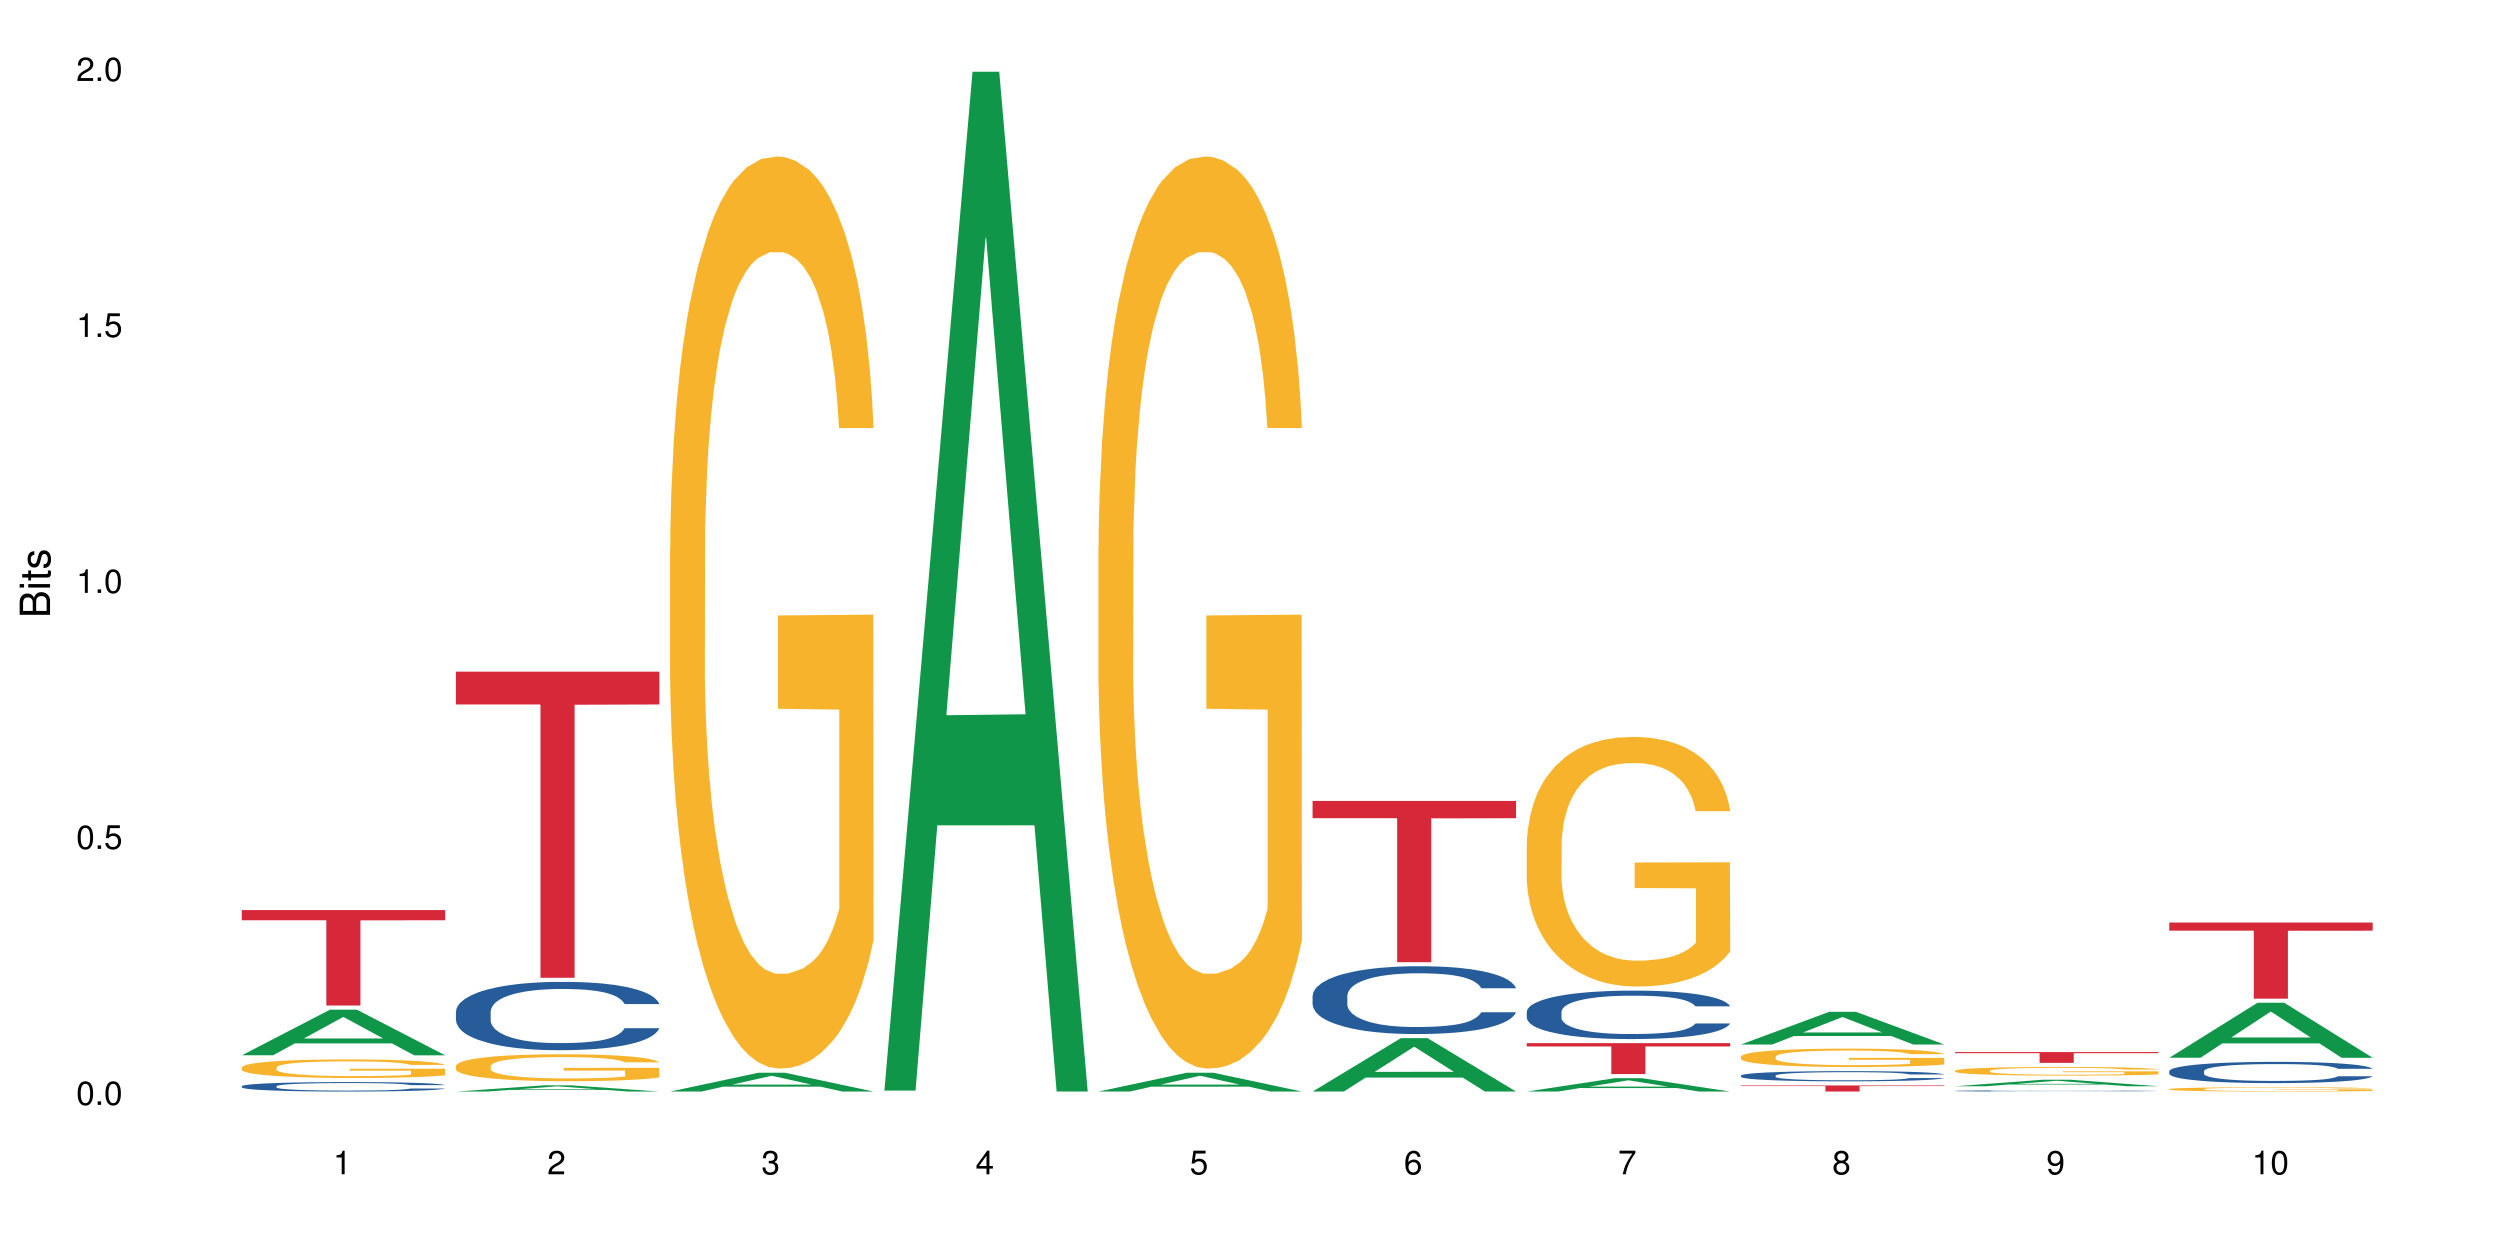 <?xml version="1.0" encoding="UTF-8"?>
<svg xmlns="http://www.w3.org/2000/svg" xmlns:xlink="http://www.w3.org/1999/xlink" width="720pt" height="360pt" viewBox="0 0 720 360" version="1.1">
<defs>
<g>
<symbol overflow="visible" id="glyph0-0">
<path style="stroke:none;" d=""/>
</symbol>
<symbol overflow="visible" id="glyph0-1">
<path style="stroke:none;" d="M 2.641 -6.797 C 2 -6.797 1.422 -6.531 1.078 -6.047 C 0.641 -5.453 0.406 -4.547 0.406 -3.297 C 0.406 -1 1.188 0.219 2.641 0.219 C 4.078 0.219 4.859 -1 4.859 -3.234 C 4.859 -4.562 4.656 -5.438 4.203 -6.047 C 3.844 -6.531 3.281 -6.797 2.641 -6.797 Z M 2.641 -6.047 C 3.547 -6.047 4 -5.125 4 -3.312 C 4 -1.375 3.562 -0.484 2.625 -0.484 C 1.734 -0.484 1.281 -1.422 1.281 -3.281 C 1.281 -5.141 1.734 -6.047 2.641 -6.047 Z M 2.641 -6.047 "/>
</symbol>
<symbol overflow="visible" id="glyph0-2">
<path style="stroke:none;" d="M 1.828 -1 L 0.828 -1 L 0.828 0 L 1.828 0 Z M 1.828 -1 "/>
</symbol>
<symbol overflow="visible" id="glyph0-3">
<path style="stroke:none;" d="M 4.562 -6.797 L 1.062 -6.797 L 0.547 -3.094 L 1.328 -3.094 C 1.719 -3.562 2.047 -3.734 2.578 -3.734 C 3.484 -3.734 4.062 -3.109 4.062 -2.094 C 4.062 -1.125 3.484 -0.531 2.578 -0.531 C 1.828 -0.531 1.375 -0.906 1.188 -1.672 L 0.328 -1.672 C 0.453 -1.109 0.547 -0.844 0.75 -0.594 C 1.125 -0.078 1.828 0.219 2.594 0.219 C 3.969 0.219 4.922 -0.781 4.922 -2.219 C 4.922 -3.562 4.031 -4.484 2.719 -4.484 C 2.25 -4.484 1.859 -4.359 1.469 -4.062 L 1.734 -5.969 L 4.562 -5.969 Z M 4.562 -6.797 "/>
</symbol>
<symbol overflow="visible" id="glyph0-4">
<path style="stroke:none;" d="M 2.484 -4.844 L 2.484 0 L 3.328 0 L 3.328 -6.797 L 2.766 -6.797 C 2.469 -5.75 2.281 -5.609 0.984 -5.453 L 0.984 -4.844 Z M 2.484 -4.844 "/>
</symbol>
<symbol overflow="visible" id="glyph0-5">
<path style="stroke:none;" d="M 4.859 -0.828 L 1.281 -0.828 C 1.359 -1.391 1.672 -1.75 2.5 -2.234 L 3.469 -2.75 C 4.406 -3.266 4.906 -3.969 4.906 -4.812 C 4.906 -5.375 4.672 -5.906 4.266 -6.266 C 3.859 -6.625 3.375 -6.797 2.719 -6.797 C 1.859 -6.797 1.219 -6.5 0.844 -5.922 C 0.609 -5.562 0.5 -5.125 0.484 -4.438 L 1.328 -4.438 C 1.359 -4.906 1.406 -5.188 1.531 -5.406 C 1.75 -5.812 2.188 -6.062 2.703 -6.062 C 3.469 -6.062 4.031 -5.516 4.031 -4.781 C 4.031 -4.25 3.719 -3.797 3.125 -3.438 L 2.234 -2.938 C 0.812 -2.141 0.406 -1.5 0.328 0 L 4.859 0 Z M 4.859 -0.828 "/>
</symbol>
<symbol overflow="visible" id="glyph0-6">
<path style="stroke:none;" d="M 2.125 -3.125 L 2.578 -3.125 C 3.516 -3.125 3.984 -2.703 3.984 -1.891 C 3.984 -1.031 3.469 -0.531 2.578 -0.531 C 1.656 -0.531 1.203 -0.984 1.156 -1.969 L 0.312 -1.969 C 0.344 -1.422 0.438 -1.078 0.609 -0.766 C 0.953 -0.109 1.625 0.219 2.547 0.219 C 3.953 0.219 4.859 -0.609 4.859 -1.906 C 4.859 -2.766 4.516 -3.25 3.703 -3.516 C 4.344 -3.766 4.656 -4.25 4.656 -4.938 C 4.656 -6.109 3.875 -6.797 2.578 -6.797 C 1.203 -6.797 0.484 -6.047 0.453 -4.609 L 1.297 -4.609 C 1.312 -5.016 1.344 -5.25 1.453 -5.453 C 1.641 -5.828 2.062 -6.062 2.594 -6.062 C 3.344 -6.062 3.797 -5.625 3.797 -4.906 C 3.797 -4.422 3.609 -4.141 3.25 -3.984 C 3.016 -3.891 2.719 -3.844 2.125 -3.844 Z M 2.125 -3.125 "/>
</symbol>
<symbol overflow="visible" id="glyph0-7">
<path style="stroke:none;" d="M 3.141 -1.625 L 3.141 0 L 3.984 0 L 3.984 -1.625 L 4.984 -1.625 L 4.984 -2.391 L 3.984 -2.391 L 3.984 -6.797 L 3.359 -6.797 L 0.266 -2.516 L 0.266 -1.625 Z M 3.141 -2.391 L 1 -2.391 L 3.141 -5.359 Z M 3.141 -2.391 "/>
</symbol>
<symbol overflow="visible" id="glyph0-8">
<path style="stroke:none;" d="M 4.781 -5.031 C 4.609 -6.141 3.891 -6.797 2.844 -6.797 C 2.094 -6.797 1.422 -6.438 1.031 -5.828 C 0.609 -5.172 0.406 -4.344 0.406 -3.094 C 0.406 -1.953 0.578 -1.234 0.984 -0.625 C 1.359 -0.078 1.953 0.219 2.703 0.219 C 3.984 0.219 4.922 -0.734 4.922 -2.078 C 4.922 -3.344 4.062 -4.234 2.844 -4.234 C 2.172 -4.234 1.641 -3.969 1.281 -3.469 C 1.281 -5.125 1.828 -6.047 2.797 -6.047 C 3.391 -6.047 3.797 -5.672 3.938 -5.031 Z M 2.734 -3.484 C 3.547 -3.484 4.062 -2.922 4.062 -2 C 4.062 -1.156 3.484 -0.531 2.703 -0.531 C 1.922 -0.531 1.328 -1.188 1.328 -2.047 C 1.328 -2.891 1.906 -3.484 2.734 -3.484 Z M 2.734 -3.484 "/>
</symbol>
<symbol overflow="visible" id="glyph0-9">
<path style="stroke:none;" d="M 4.984 -6.797 L 0.438 -6.797 L 0.438 -5.969 L 4.109 -5.969 C 2.5 -3.656 1.828 -2.234 1.328 0 L 2.219 0 C 2.594 -2.172 3.453 -4.047 4.984 -6.094 Z M 4.984 -6.797 "/>
</symbol>
<symbol overflow="visible" id="glyph0-10">
<path style="stroke:none;" d="M 3.75 -3.578 C 4.453 -4 4.688 -4.344 4.688 -4.984 C 4.688 -6.047 3.844 -6.797 2.641 -6.797 C 1.438 -6.797 0.594 -6.047 0.594 -4.984 C 0.594 -4.359 0.828 -4.016 1.516 -3.578 C 0.734 -3.203 0.359 -2.641 0.359 -1.891 C 0.359 -0.641 1.297 0.219 2.641 0.219 C 3.984 0.219 4.922 -0.641 4.922 -1.875 C 4.922 -2.641 4.531 -3.203 3.75 -3.578 Z M 2.641 -6.047 C 3.359 -6.047 3.812 -5.625 3.812 -4.969 C 3.812 -4.344 3.344 -3.922 2.641 -3.922 C 1.922 -3.922 1.453 -4.344 1.453 -4.984 C 1.453 -5.625 1.922 -6.047 2.641 -6.047 Z M 2.641 -3.203 C 3.484 -3.203 4.062 -2.672 4.062 -1.875 C 4.062 -1.062 3.484 -0.531 2.625 -0.531 C 1.797 -0.531 1.219 -1.078 1.219 -1.875 C 1.219 -2.672 1.797 -3.203 2.641 -3.203 Z M 2.641 -3.203 "/>
</symbol>
<symbol overflow="visible" id="glyph0-11">
<path style="stroke:none;" d="M 0.516 -1.547 C 0.672 -0.438 1.406 0.219 2.438 0.219 C 3.188 0.219 3.859 -0.141 4.266 -0.75 C 4.688 -1.406 4.891 -2.25 4.891 -3.484 C 4.891 -4.625 4.703 -5.359 4.312 -5.953 C 3.938 -6.5 3.344 -6.797 2.594 -6.797 C 1.297 -6.797 0.359 -5.844 0.359 -4.516 C 0.359 -3.25 1.234 -2.344 2.453 -2.344 C 3.094 -2.344 3.562 -2.578 4.016 -3.109 C 4 -1.453 3.469 -0.531 2.5 -0.531 C 1.906 -0.531 1.484 -0.906 1.359 -1.547 Z M 2.578 -6.062 C 3.375 -6.062 3.969 -5.406 3.969 -4.531 C 3.969 -3.688 3.375 -3.094 2.547 -3.094 C 1.734 -3.094 1.234 -3.672 1.234 -4.578 C 1.234 -5.438 1.797 -6.062 2.578 -6.062 Z M 2.578 -6.062 "/>
</symbol>
<symbol overflow="visible" id="glyph1-0">
<path style="stroke:none;" d=""/>
</symbol>
<symbol overflow="visible" id="glyph1-1">
<path style="stroke:none;" d="M 0 -0.953 L 0 -4.891 C 0 -5.719 -0.234 -6.344 -0.734 -6.797 C -1.188 -7.234 -1.812 -7.469 -2.5 -7.469 C -3.547 -7.469 -4.188 -7 -4.625 -5.875 C -4.984 -6.672 -5.641 -7.094 -6.531 -7.094 C -7.156 -7.094 -7.734 -6.859 -8.141 -6.391 C -8.562 -5.938 -8.75 -5.344 -8.75 -4.5 L -8.75 -0.953 Z M -4.984 -2.062 L -7.766 -2.062 L -7.766 -4.219 C -7.766 -4.844 -7.688 -5.203 -7.453 -5.5 C -7.219 -5.812 -6.859 -5.969 -6.375 -5.969 C -5.906 -5.969 -5.531 -5.812 -5.297 -5.5 C -5.062 -5.203 -4.984 -4.844 -4.984 -4.219 Z M -0.984 -2.062 L -4 -2.062 L -4 -4.781 C -4 -5.328 -3.859 -5.688 -3.578 -5.953 C -3.297 -6.219 -2.922 -6.359 -2.484 -6.359 C -2.062 -6.359 -1.688 -6.219 -1.406 -5.953 C -1.109 -5.688 -0.984 -5.328 -0.984 -4.781 Z M -0.984 -2.062 "/>
</symbol>
<symbol overflow="visible" id="glyph1-2">
<path style="stroke:none;" d="M -6.281 -1.797 L -6.281 -0.797 L 0 -0.797 L 0 -1.797 Z M -8.75 -1.797 L -8.75 -0.797 L -7.484 -0.797 L -7.484 -1.797 Z M -8.75 -1.797 "/>
</symbol>
<symbol overflow="visible" id="glyph1-3">
<path style="stroke:none;" d="M -6.281 -3.047 L -6.281 -2.016 L -8.016 -2.016 L -8.016 -1.016 L -6.281 -1.016 L -6.281 -0.172 L -5.469 -0.172 L -5.469 -1.016 L -0.719 -1.016 C -0.078 -1.016 0.281 -1.453 0.281 -2.234 C 0.281 -2.469 0.25 -2.719 0.188 -3.047 L -0.641 -3.047 C -0.609 -2.922 -0.594 -2.766 -0.594 -2.562 C -0.594 -2.141 -0.719 -2.016 -1.156 -2.016 L -5.469 -2.016 L -5.469 -3.047 Z M -6.281 -3.047 "/>
</symbol>
<symbol overflow="visible" id="glyph1-4">
<path style="stroke:none;" d="M -4.531 -5.25 C -5.766 -5.25 -6.469 -4.422 -6.469 -2.969 C -6.469 -1.516 -5.719 -0.562 -4.547 -0.562 C -3.562 -0.562 -3.094 -1.062 -2.734 -2.562 L -2.516 -3.484 C -2.344 -4.188 -2.094 -4.469 -1.625 -4.469 C -1.047 -4.469 -0.641 -3.875 -0.641 -3 C -0.641 -2.453 -0.797 -2 -1.062 -1.75 C -1.25 -1.594 -1.422 -1.531 -1.875 -1.469 L -1.875 -0.406 C -0.422 -0.453 0.281 -1.266 0.281 -2.922 C 0.281 -4.5 -0.5 -5.516 -1.719 -5.516 C -2.656 -5.516 -3.172 -4.984 -3.469 -3.734 L -3.703 -2.766 C -3.891 -1.953 -4.156 -1.609 -4.594 -1.609 C -5.172 -1.609 -5.547 -2.125 -5.547 -2.938 C -5.547 -3.75 -5.203 -4.172 -4.531 -4.203 Z M -4.531 -5.25 "/>
</symbol>
</g>
</defs>
<g id="surface12772">
<rect x="0" y="0" width="720" height="360" style="fill:rgb(100%,100%,100%);fill-opacity:1;stroke:none;"/>
<path style=" stroke:none;fill-rule:nonzero;fill:rgb(6.275%,58.824%,28.235%);fill-opacity:1;" d="M 69.629 303.926 L 69.691 303.914 L 95.047 290.777 L 102.746 290.777 L 128.223 303.938 L 119.273 303.938 L 112.887 300.504 L 84.902 300.504 L 78.645 303.926 L 69.629 303.926 L 87.598 299.082 L 110.32 299.07 L 98.988 292.926 L 98.863 292.914 L 98.738 292.949 L 87.535 299.07 L 87.598 299.082 Z M 69.629 303.926 "/>
<path style=" stroke:none;fill-rule:nonzero;fill:rgb(14.51%,36.078%,60%);fill-opacity:1;" d="M 69.629 312.828 L 69.699 312.824 L 69.699 312.766 L 69.914 312.668 L 70.414 312.551 L 70.914 312.469 L 72.203 312.32 L 73.988 312.18 L 75.848 312.066 L 77.203 312.004 L 78.418 311.953 L 81.207 311.859 L 82.992 311.812 L 84.922 311.77 L 87.281 311.727 L 88.996 311.703 L 92.852 311.664 L 95.711 311.645 L 97.926 311.637 L 102.715 311.637 L 105.574 311.648 L 107.645 311.66 L 109.93 311.68 L 111.859 311.703 L 115.219 311.758 L 118.219 311.828 L 119.578 311.867 L 121.723 311.945 L 123.367 312.02 L 124.508 312.086 L 125.797 312.18 L 126.938 312.289 L 127.797 312.418 L 128.223 312.523 L 118.219 312.523 L 117.719 312.426 L 117.148 312.348 L 116.078 312.246 L 115.004 312.172 L 113.504 312.102 L 112.148 312.055 L 110.289 312.004 L 108.645 311.977 L 106.93 311.953 L 105.285 311.938 L 102.141 311.922 L 98.5 311.922 L 97.141 311.93 L 94.355 311.949 L 92.852 311.965 L 90.711 312 L 89.207 312.031 L 87.422 312.082 L 86.207 312.125 L 84.707 312.191 L 83.637 312.246 L 82.422 312.332 L 81.707 312.395 L 81.062 312.461 L 80.492 312.547 L 80.062 312.633 L 79.777 312.727 L 79.633 312.816 L 79.633 313.203 L 79.777 313.293 L 80.133 313.398 L 81.062 313.551 L 82.422 313.68 L 83.992 313.785 L 85.492 313.859 L 86.352 313.895 L 87.492 313.938 L 89.281 313.984 L 91.852 314.035 L 93.352 314.055 L 95.641 314.074 L 97.996 314.086 L 101.141 314.086 L 103.93 314.074 L 105.785 314.062 L 107.715 314.043 L 110.359 314 L 112.004 313.961 L 113.434 313.914 L 114.504 313.867 L 115.219 313.828 L 116.293 313.75 L 117.148 313.664 L 117.793 313.578 L 118.219 313.492 L 128.223 313.492 L 127.797 313.59 L 127.152 313.688 L 126.508 313.762 L 125.508 313.848 L 124.367 313.926 L 122.723 314.012 L 121.363 314.07 L 119.578 314.133 L 117.934 314.18 L 116.148 314.223 L 113.504 314.273 L 111.789 314.297 L 109.93 314.32 L 107.715 314.34 L 104.93 314.359 L 101.93 314.367 L 99.141 314.371 L 96.141 314.367 L 93.926 314.355 L 90.996 314.332 L 87.352 314.289 L 84.707 314.242 L 82.633 314.191 L 80.848 314.145 L 78.848 314.074 L 76.273 313.965 L 74.703 313.883 L 73.633 313.812 L 72.418 313.715 L 71.559 313.625 L 70.559 313.488 L 69.844 313.309 L 69.629 313.172 Z M 69.629 312.828 "/>
<path style=" stroke:none;fill-rule:nonzero;fill:rgb(96.863%,70.196%,16.863%);fill-opacity:1;" d="M 69.629 307.406 L 69.699 307.402 L 69.699 307.305 L 69.988 307.086 L 70.703 306.781 L 71.629 306.531 L 72.629 306.34 L 73.273 306.234 L 74.344 306.09 L 75.273 305.98 L 77.633 305.762 L 80.633 305.559 L 82.277 305.469 L 84.137 305.387 L 86.777 305.293 L 87.992 305.262 L 91.711 305.184 L 95.926 305.133 L 100.57 305.117 L 102.715 305.125 L 105.645 305.145 L 109.645 305.195 L 111.934 305.246 L 113.719 305.293 L 115.578 305.359 L 117.863 305.457 L 120.008 305.57 L 121.723 305.688 L 123.438 305.836 L 124.867 305.992 L 126.082 306.164 L 127.152 306.367 L 127.797 306.539 L 128.223 306.707 L 118.293 306.707 L 117.719 306.539 L 117.078 306.406 L 116.004 306.246 L 114.934 306.129 L 113.863 306.035 L 111.859 305.91 L 110.145 305.832 L 108.004 305.762 L 105.93 305.719 L 103.57 305.688 L 102.141 305.68 L 98.355 305.68 L 94.926 305.715 L 92.926 305.754 L 91.496 305.793 L 89.496 305.863 L 88.281 305.922 L 87.566 305.961 L 85.422 306.113 L 83.992 306.25 L 83.207 306.344 L 82.207 306.488 L 81.492 306.621 L 80.707 306.816 L 80.277 306.961 L 79.703 307.293 L 79.633 308.172 L 79.848 308.355 L 80.277 308.559 L 80.848 308.734 L 81.707 308.918 L 82.562 309.059 L 84.062 309.25 L 85.352 309.375 L 86.352 309.461 L 88.281 309.59 L 89.066 309.633 L 90.922 309.723 L 92.852 309.789 L 95.211 309.848 L 96.996 309.879 L 99.855 309.902 L 103.5 309.902 L 107.789 309.875 L 110.504 309.836 L 112.359 309.797 L 113.574 309.762 L 115.078 309.707 L 116.148 309.66 L 117.148 309.605 L 118.363 309.523 L 118.363 308.355 L 100.715 308.352 L 100.715 307.805 L 128.152 307.801 L 128.223 309.707 L 126.723 309.84 L 124.867 309.965 L 123.078 310.062 L 121.223 310.148 L 118.578 310.238 L 116.434 310.297 L 113.148 310.367 L 110.145 310.41 L 107 310.438 L 104.215 310.453 L 100.93 310.457 L 97.996 310.449 L 94.855 310.418 L 92.352 310.379 L 90.066 310.332 L 87.781 310.27 L 84.922 310.168 L 83.062 310.082 L 81.133 309.98 L 79.203 309.859 L 77.488 309.727 L 76.348 309.625 L 75.203 309.508 L 73.988 309.363 L 72.844 309.195 L 71.988 309.043 L 71.203 308.875 L 70.629 308.715 L 70.059 308.492 L 69.773 308.316 L 69.629 308.168 Z M 69.629 307.406 "/>
<path style=" stroke:none;fill-rule:nonzero;fill:rgb(83.922%,15.686%,22.353%);fill-opacity:1;" d="M 69.629 262.09 L 128.223 262.09 L 128.223 265.035 L 103.805 265.059 L 103.805 289.598 L 93.98 289.598 L 93.98 265.086 L 93.836 265.035 L 69.629 265.035 Z M 69.629 262.09 "/>
<path style=" stroke:none;fill-rule:nonzero;fill:rgb(6.275%,58.824%,28.235%);fill-opacity:1;" d="M 131.309 314.367 L 131.371 314.367 L 156.727 312.57 L 164.426 312.57 L 189.902 314.371 L 180.953 314.371 L 174.566 313.902 L 146.582 313.902 L 140.324 314.367 L 131.309 314.367 L 149.273 313.707 L 172 313.707 L 160.668 312.867 L 160.543 312.863 L 160.418 312.871 L 149.211 313.707 L 149.273 313.707 Z M 131.309 314.367 "/>
<path style=" stroke:none;fill-rule:nonzero;fill:rgb(14.51%,36.078%,60%);fill-opacity:1;" d="M 131.309 291.348 L 131.379 291.332 L 131.379 290.898 L 131.594 290.215 L 132.094 289.352 L 132.594 288.758 L 133.883 287.699 L 135.668 286.676 L 137.523 285.883 L 138.883 285.414 L 140.098 285.055 L 142.883 284.391 L 144.672 284.051 L 146.602 283.742 L 148.957 283.438 L 150.672 283.258 L 154.531 282.969 L 157.391 282.844 L 159.605 282.789 L 164.395 282.789 L 167.25 282.863 L 169.324 282.953 L 171.609 283.098 L 173.539 283.258 L 176.898 283.652 L 179.898 284.156 L 181.258 284.445 L 183.402 285.004 L 185.043 285.543 L 186.188 286.008 L 187.473 286.676 L 188.617 287.484 L 189.477 288.398 L 189.902 289.172 L 179.898 289.172 L 179.398 288.453 L 178.828 287.895 L 177.758 287.16 L 176.684 286.637 L 175.184 286.117 L 173.824 285.773 L 171.969 285.434 L 170.324 285.219 L 168.609 285.055 L 166.965 284.949 L 163.82 284.84 L 160.176 284.84 L 158.82 284.875 L 156.031 285.02 L 154.531 285.145 L 152.387 285.398 L 150.887 285.633 L 149.102 285.992 L 147.887 286.297 L 146.387 286.766 L 145.312 287.176 L 144.098 287.77 L 143.387 288.219 L 142.742 288.723 L 142.172 289.316 L 141.742 289.945 L 141.457 290.609 L 141.312 291.258 L 141.312 294.043 L 141.457 294.691 L 141.812 295.445 L 142.742 296.543 L 144.098 297.496 L 145.672 298.25 L 147.172 298.789 L 148.031 299.043 L 149.172 299.332 L 150.961 299.691 L 153.531 300.051 L 155.031 300.191 L 157.32 300.336 L 159.676 300.41 L 162.82 300.41 L 165.609 300.336 L 167.465 300.246 L 169.395 300.102 L 172.039 299.797 L 173.684 299.512 L 175.113 299.168 L 176.184 298.828 L 176.898 298.539 L 177.969 297.98 L 178.828 297.371 L 179.473 296.742 L 179.898 296.129 L 189.902 296.129 L 189.477 296.848 L 188.832 297.551 L 188.188 298.07 L 187.188 298.699 L 186.047 299.258 L 184.402 299.887 L 183.043 300.301 L 181.258 300.75 L 179.613 301.094 L 177.828 301.398 L 175.184 301.758 L 173.469 301.938 L 171.609 302.098 L 169.395 302.242 L 166.609 302.367 L 163.605 302.441 L 160.82 302.457 L 157.82 302.422 L 155.605 302.352 L 152.676 302.188 L 149.031 301.863 L 146.387 301.523 L 144.312 301.184 L 142.527 300.82 L 140.527 300.336 L 137.953 299.547 L 136.383 298.934 L 135.309 298.43 L 134.094 297.73 L 133.238 297.102 L 132.238 296.094 L 131.523 294.816 L 131.309 293.828 Z M 131.309 291.348 "/>
<path style=" stroke:none;fill-rule:nonzero;fill:rgb(96.863%,70.196%,16.863%);fill-opacity:1;" d="M 131.309 306.961 L 131.379 306.953 L 131.379 306.809 L 131.664 306.492 L 132.379 306.051 L 133.309 305.691 L 134.309 305.41 L 134.953 305.258 L 136.023 305.047 L 136.953 304.891 L 139.312 304.574 L 142.312 304.273 L 143.957 304.148 L 145.812 304.027 L 148.457 303.895 L 149.672 303.844 L 153.391 303.73 L 157.605 303.66 L 162.25 303.637 L 164.395 303.645 L 167.324 303.672 L 171.324 303.75 L 173.613 303.82 L 175.398 303.895 L 177.254 303.984 L 179.543 304.125 L 181.688 304.297 L 183.402 304.465 L 185.117 304.68 L 186.547 304.906 L 187.762 305.152 L 188.832 305.449 L 189.477 305.699 L 189.902 305.945 L 179.973 305.945 L 179.398 305.699 L 178.758 305.508 L 177.684 305.273 L 176.613 305.105 L 175.539 304.969 L 173.539 304.785 L 171.824 304.672 L 169.68 304.574 L 167.609 304.508 L 165.25 304.465 L 163.82 304.453 L 160.035 304.453 L 156.605 304.5 L 154.605 304.559 L 153.176 304.613 L 151.172 304.723 L 149.957 304.805 L 149.246 304.863 L 147.102 305.082 L 145.672 305.281 L 144.887 305.414 L 143.887 305.629 L 143.172 305.82 L 142.383 306.102 L 141.957 306.316 L 141.383 306.797 L 141.312 308.07 L 141.527 308.34 L 141.957 308.629 L 142.527 308.887 L 143.387 309.156 L 144.242 309.359 L 145.742 309.637 L 147.027 309.82 L 148.031 309.941 L 149.957 310.133 L 150.746 310.195 L 152.602 310.324 L 154.531 310.422 L 156.891 310.508 L 158.676 310.551 L 161.535 310.586 L 165.18 310.586 L 169.469 310.543 L 172.184 310.484 L 174.039 310.43 L 175.254 310.379 L 176.754 310.301 L 177.828 310.23 L 178.828 310.152 L 180.043 310.031 L 180.043 308.34 L 162.391 308.332 L 162.391 307.539 L 189.832 307.531 L 189.902 310.301 L 188.402 310.492 L 186.547 310.676 L 184.758 310.82 L 182.902 310.938 L 180.258 311.074 L 178.113 311.16 L 174.824 311.258 L 171.824 311.32 L 168.68 311.363 L 165.895 311.387 L 162.605 311.391 L 159.676 311.379 L 156.531 311.336 L 154.031 311.277 L 151.746 311.207 L 149.457 311.117 L 146.602 310.969 L 144.742 310.848 L 142.812 310.699 L 140.883 310.52 L 139.168 310.332 L 138.027 310.18 L 136.883 310.012 L 135.668 309.801 L 134.523 309.559 L 133.668 309.34 L 132.879 309.09 L 132.309 308.855 L 131.738 308.539 L 131.453 308.285 L 131.309 308.062 Z M 131.309 306.961 "/>
<path style=" stroke:none;fill-rule:nonzero;fill:rgb(83.922%,15.686%,22.353%);fill-opacity:1;" d="M 131.309 193.445 L 189.902 193.445 L 189.902 202.883 L 165.484 202.969 L 165.484 281.613 L 155.656 281.613 L 155.656 203.051 L 155.516 202.883 L 131.309 202.883 Z M 131.309 193.445 "/>
<path style=" stroke:none;fill-rule:nonzero;fill:rgb(6.275%,58.824%,28.235%);fill-opacity:1;" d="M 192.988 314.367 L 193.051 314.359 L 218.402 308.953 L 226.105 308.953 L 251.582 314.371 L 242.629 314.371 L 236.246 312.957 L 208.262 312.957 L 202.004 314.367 L 192.988 314.367 L 210.953 312.371 L 233.68 312.367 L 222.348 309.84 L 222.223 309.832 L 222.098 309.848 L 210.891 312.367 L 210.953 312.371 Z M 192.988 314.367 "/>
<path style=" stroke:none;fill-rule:nonzero;fill:rgb(96.863%,70.196%,16.863%);fill-opacity:1;" d="M 192.988 157.578 L 193.059 157.34 L 193.059 152.539 L 193.344 141.746 L 194.059 126.867 L 194.988 114.633 L 195.988 105.035 L 196.633 99.996 L 197.703 92.801 L 198.633 87.52 L 200.992 76.723 L 203.992 66.648 L 205.637 62.328 L 207.492 58.25 L 210.137 53.691 L 211.352 52.012 L 215.066 48.172 L 219.285 45.773 L 223.93 45.055 L 226.074 45.293 L 229.004 46.254 L 233.004 48.895 L 235.289 51.293 L 237.078 53.691 L 238.934 56.809 L 241.223 61.609 L 243.367 67.367 L 245.082 73.125 L 246.797 80.324 L 248.223 88 L 249.438 96.398 L 250.512 106.477 L 251.152 114.871 L 251.582 123.27 L 241.648 123.27 L 241.078 114.871 L 240.434 108.395 L 239.363 100.477 L 238.293 94.719 L 237.219 90.16 L 235.219 83.922 L 233.504 80.082 L 231.359 76.723 L 229.289 74.566 L 226.93 73.125 L 225.5 72.645 L 221.715 72.645 L 218.285 74.324 L 216.281 76.246 L 214.855 78.164 L 212.852 81.762 L 211.637 84.641 L 210.922 86.562 L 208.781 94 L 207.352 100.719 L 206.566 105.277 L 205.562 112.473 L 204.852 118.953 L 204.062 128.547 L 203.637 135.746 L 203.062 152.062 L 202.992 195.246 L 203.207 204.363 L 203.637 214.203 L 204.207 222.84 L 205.062 231.957 L 205.922 238.914 L 207.422 248.273 L 208.707 254.508 L 209.707 258.59 L 211.637 265.066 L 212.426 267.227 L 214.281 271.543 L 216.211 274.902 L 218.57 277.781 L 220.355 279.223 L 223.215 280.422 L 226.859 280.422 L 231.145 278.98 L 233.863 277.062 L 235.719 275.145 L 236.934 273.465 L 238.434 270.824 L 239.508 268.426 L 240.508 265.785 L 241.723 261.707 L 241.723 204.363 L 224.07 204.125 L 224.07 177.254 L 251.512 177.012 L 251.582 270.824 L 250.082 277.301 L 248.223 283.539 L 246.438 288.34 L 244.578 292.418 L 241.938 296.977 L 239.793 299.855 L 236.504 303.215 L 233.504 305.375 L 230.359 306.812 L 227.574 307.535 L 224.285 307.773 L 221.355 307.293 L 218.211 305.855 L 215.711 303.934 L 213.426 301.535 L 211.137 298.418 L 208.281 293.379 L 206.422 289.301 L 204.492 284.262 L 202.562 278.262 L 200.848 271.785 L 199.703 266.746 L 198.562 260.988 L 197.348 253.789 L 196.203 245.633 L 195.348 238.195 L 194.559 229.797 L 193.988 221.879 L 193.418 211.082 L 193.129 202.445 L 192.988 195.008 Z M 192.988 157.578 "/>
<path style=" stroke:none;fill-rule:nonzero;fill:rgb(6.275%,58.824%,28.235%);fill-opacity:1;" d="M 254.668 314.094 L 254.73 313.82 L 280.082 20.664 L 287.781 20.664 L 313.262 314.371 L 304.309 314.371 L 297.926 237.703 L 269.941 237.703 L 263.68 314.094 L 254.668 314.094 L 272.633 205.988 L 295.359 205.711 L 284.027 68.648 L 283.902 68.375 L 283.777 69.199 L 272.57 205.711 L 272.633 205.988 Z M 254.668 314.094 "/>
<path style=" stroke:none;fill-rule:nonzero;fill:rgb(6.275%,58.824%,28.235%);fill-opacity:1;" d="M 316.348 314.367 L 316.41 314.359 L 341.762 308.953 L 349.461 308.953 L 374.941 314.371 L 365.988 314.371 L 359.605 312.957 L 331.621 312.957 L 325.359 314.367 L 316.348 314.367 L 334.312 312.371 L 357.039 312.367 L 345.707 309.84 L 345.582 309.832 L 345.457 309.848 L 334.25 312.367 L 334.312 312.371 Z M 316.348 314.367 "/>
<path style=" stroke:none;fill-rule:nonzero;fill:rgb(96.863%,70.196%,16.863%);fill-opacity:1;" d="M 316.348 157.578 L 316.418 157.34 L 316.418 152.539 L 316.703 141.746 L 317.418 126.867 L 318.348 114.633 L 319.348 105.035 L 319.992 99.996 L 321.062 92.801 L 321.992 87.52 L 324.348 76.723 L 327.352 66.648 L 328.992 62.328 L 330.852 58.25 L 333.496 53.691 L 334.711 52.012 L 338.426 48.172 L 342.641 45.773 L 347.289 45.055 L 349.43 45.293 L 352.359 46.254 L 356.363 48.895 L 358.648 51.293 L 360.434 53.691 L 362.293 56.809 L 364.578 61.609 L 366.723 67.367 L 368.438 73.125 L 370.152 80.324 L 371.582 88 L 372.797 96.398 L 373.871 106.477 L 374.512 114.871 L 374.941 123.27 L 365.008 123.27 L 364.438 114.871 L 363.793 108.395 L 362.723 100.477 L 361.648 94.719 L 360.578 90.16 L 358.578 83.922 L 356.863 80.082 L 354.719 76.723 L 352.645 74.566 L 350.289 73.125 L 348.859 72.645 L 345.07 72.645 L 341.641 74.324 L 339.641 76.246 L 338.211 78.164 L 336.211 81.762 L 334.996 84.641 L 334.281 86.562 L 332.137 94 L 330.707 100.719 L 329.922 105.277 L 328.922 112.473 L 328.207 118.953 L 327.422 128.547 L 326.992 135.746 L 326.422 152.062 L 326.352 195.246 L 326.562 204.363 L 326.992 214.203 L 327.566 222.84 L 328.422 231.957 L 329.281 238.914 L 330.781 248.273 L 332.066 254.508 L 333.066 258.59 L 334.996 265.066 L 335.781 267.227 L 337.641 271.543 L 339.57 274.902 L 341.93 277.781 L 343.715 279.223 L 346.574 280.422 L 350.219 280.422 L 354.504 278.98 L 357.219 277.062 L 359.078 275.145 L 360.293 273.465 L 361.793 270.824 L 362.863 268.426 L 363.867 265.785 L 365.078 261.707 L 365.078 204.363 L 347.43 204.125 L 347.43 177.254 L 374.871 177.012 L 374.941 270.824 L 373.441 277.301 L 371.582 283.539 L 369.797 288.34 L 367.938 292.418 L 365.293 296.977 L 363.152 299.855 L 359.863 303.215 L 356.863 305.375 L 353.719 306.812 L 350.93 307.535 L 347.645 307.773 L 344.715 307.293 L 341.57 305.855 L 339.07 303.934 L 336.781 301.535 L 334.496 298.418 L 331.637 293.379 L 329.781 289.301 L 327.852 284.262 L 325.922 278.262 L 324.207 271.785 L 323.062 266.746 L 321.918 260.988 L 320.703 253.789 L 319.562 245.633 L 318.703 238.195 L 317.918 229.797 L 317.348 221.879 L 316.773 211.082 L 316.488 202.445 L 316.348 195.008 Z M 316.348 157.578 "/>
<path style=" stroke:none;fill-rule:nonzero;fill:rgb(6.275%,58.824%,28.235%);fill-opacity:1;" d="M 378.023 314.355 L 378.086 314.34 L 403.441 298.988 L 411.141 298.988 L 436.621 314.371 L 427.668 314.371 L 421.281 310.355 L 393.301 310.355 L 387.039 314.355 L 378.023 314.355 L 395.992 308.695 L 418.715 308.68 L 407.387 301.504 L 407.262 301.488 L 407.137 301.531 L 395.93 308.68 L 395.992 308.695 Z M 378.023 314.355 "/>
<path style=" stroke:none;fill-rule:nonzero;fill:rgb(14.51%,36.078%,60%);fill-opacity:1;" d="M 378.023 286.781 L 378.098 286.766 L 378.098 286.336 L 378.312 285.656 L 378.812 284.801 L 379.312 284.211 L 380.598 283.16 L 382.383 282.141 L 384.242 281.355 L 385.602 280.895 L 386.812 280.535 L 389.602 279.875 L 391.387 279.535 L 393.316 279.234 L 395.676 278.93 L 397.391 278.75 L 401.25 278.465 L 404.105 278.34 L 406.324 278.289 L 411.109 278.289 L 413.969 278.359 L 416.039 278.449 L 418.328 278.59 L 420.258 278.75 L 423.613 279.145 L 426.617 279.645 L 427.973 279.93 L 430.117 280.484 L 431.762 281.02 L 432.906 281.48 L 434.191 282.141 L 435.336 282.945 L 436.191 283.855 L 436.621 284.621 L 426.617 284.621 L 426.117 283.91 L 425.543 283.355 L 424.473 282.625 L 423.402 282.105 L 421.898 281.59 L 420.543 281.25 L 418.684 280.91 L 417.039 280.695 L 415.324 280.535 L 413.684 280.43 L 410.539 280.32 L 406.895 280.32 L 405.535 280.359 L 402.75 280.5 L 401.25 280.625 L 399.105 280.875 L 397.605 281.105 L 395.816 281.465 L 394.602 281.766 L 393.102 282.23 L 392.031 282.641 L 390.816 283.23 L 390.102 283.676 L 389.457 284.176 L 388.887 284.766 L 388.457 285.391 L 388.172 286.051 L 388.027 286.691 L 388.027 289.457 L 388.172 290.102 L 388.531 290.852 L 389.457 291.938 L 390.816 292.883 L 392.387 293.633 L 393.891 294.168 L 394.746 294.418 L 395.891 294.703 L 397.676 295.062 L 400.25 295.418 L 401.75 295.562 L 404.035 295.703 L 406.395 295.773 L 409.539 295.773 L 412.324 295.703 L 414.184 295.613 L 416.113 295.473 L 418.758 295.168 L 420.398 294.883 L 421.828 294.543 L 422.902 294.203 L 423.613 293.918 L 424.688 293.367 L 425.543 292.758 L 426.188 292.137 L 426.617 291.527 L 436.621 291.527 L 436.191 292.242 L 435.547 292.938 L 434.906 293.457 L 433.906 294.078 L 432.762 294.633 L 431.117 295.258 L 429.762 295.668 L 427.973 296.113 L 426.332 296.453 L 424.543 296.758 L 421.898 297.113 L 420.184 297.293 L 418.328 297.453 L 416.113 297.594 L 413.324 297.719 L 410.324 297.793 L 407.539 297.809 L 404.535 297.773 L 402.32 297.703 L 399.391 297.543 L 395.746 297.219 L 393.102 296.883 L 391.031 296.543 L 389.242 296.188 L 387.242 295.703 L 384.672 294.918 L 383.098 294.312 L 382.027 293.812 L 380.812 293.117 L 379.953 292.492 L 378.953 291.492 L 378.238 290.227 L 378.023 289.246 Z M 378.023 286.781 "/>
<path style=" stroke:none;fill-rule:nonzero;fill:rgb(83.922%,15.686%,22.353%);fill-opacity:1;" d="M 378.023 230.676 L 436.621 230.676 L 436.621 235.645 L 412.199 235.688 L 412.199 277.109 L 402.375 277.109 L 402.375 235.73 L 402.23 235.645 L 378.023 235.645 Z M 378.023 230.676 "/>
<path style=" stroke:none;fill-rule:nonzero;fill:rgb(6.275%,58.824%,28.235%);fill-opacity:1;" d="M 439.703 314.367 L 439.766 314.363 L 465.121 310.512 L 472.82 310.512 L 498.301 314.371 L 489.348 314.371 L 482.961 313.363 L 454.98 313.363 L 448.719 314.367 L 439.703 314.367 L 457.672 312.945 L 480.395 312.941 L 469.066 311.141 L 468.938 311.137 L 468.812 311.148 L 457.609 312.941 L 457.672 312.945 Z M 439.703 314.367 "/>
<path style=" stroke:none;fill-rule:nonzero;fill:rgb(14.51%,36.078%,60%);fill-opacity:1;" d="M 439.703 291.375 L 439.777 291.363 L 439.777 291.055 L 439.988 290.57 L 440.492 289.961 L 440.992 289.539 L 442.277 288.789 L 444.062 288.062 L 445.922 287.5 L 447.277 287.168 L 448.492 286.914 L 451.281 286.441 L 453.066 286.199 L 454.996 285.984 L 457.355 285.77 L 459.07 285.641 L 462.93 285.438 L 465.785 285.348 L 468 285.309 L 472.789 285.309 L 475.648 285.359 L 477.719 285.422 L 480.008 285.527 L 481.938 285.641 L 485.293 285.922 L 488.297 286.277 L 489.652 286.48 L 491.797 286.875 L 493.441 287.258 L 494.582 287.59 L 495.871 288.062 L 497.012 288.637 L 497.871 289.285 L 498.301 289.832 L 488.297 289.832 L 487.797 289.324 L 487.223 288.93 L 486.152 288.406 L 485.078 288.035 L 483.578 287.668 L 482.223 287.426 L 480.363 287.184 L 478.719 287.031 L 477.004 286.914 L 475.363 286.84 L 472.219 286.762 L 468.574 286.762 L 467.215 286.789 L 464.43 286.891 L 462.93 286.977 L 460.785 287.156 L 459.285 287.324 L 457.496 287.578 L 456.281 287.793 L 454.781 288.125 L 453.711 288.418 L 452.496 288.84 L 451.781 289.156 L 451.137 289.516 L 450.566 289.934 L 450.137 290.379 L 449.852 290.852 L 449.707 291.312 L 449.707 293.285 L 449.852 293.746 L 450.207 294.281 L 451.137 295.059 L 452.496 295.734 L 454.066 296.27 L 455.566 296.652 L 456.426 296.828 L 457.57 297.031 L 459.355 297.289 L 461.926 297.543 L 463.43 297.645 L 465.715 297.746 L 468.074 297.797 L 471.219 297.797 L 474.004 297.746 L 475.863 297.684 L 477.793 297.582 L 480.434 297.363 L 482.078 297.16 L 483.508 296.918 L 484.578 296.676 L 485.293 296.473 L 486.367 296.078 L 487.223 295.645 L 487.867 295.199 L 488.297 294.766 L 498.301 294.766 L 497.871 295.273 L 497.227 295.77 L 496.586 296.141 L 495.586 296.586 L 494.441 296.98 L 492.797 297.43 L 491.441 297.723 L 489.652 298.039 L 488.008 298.281 L 486.223 298.5 L 483.578 298.754 L 481.863 298.879 L 480.008 298.996 L 477.793 299.098 L 475.004 299.188 L 472.004 299.238 L 469.215 299.25 L 466.215 299.223 L 464 299.172 L 461.07 299.059 L 457.426 298.828 L 454.781 298.586 L 452.711 298.344 L 450.922 298.09 L 448.922 297.746 L 446.352 297.188 L 444.777 296.754 L 443.707 296.395 L 442.492 295.898 L 441.633 295.453 L 440.633 294.738 L 439.918 293.836 L 439.703 293.133 Z M 439.703 291.375 "/>
<path style=" stroke:none;fill-rule:nonzero;fill:rgb(96.863%,70.196%,16.863%);fill-opacity:1;" d="M 439.703 243.023 L 439.777 242.957 L 439.777 241.645 L 440.062 238.688 L 440.777 234.617 L 441.707 231.27 L 442.707 228.641 L 443.348 227.262 L 444.422 225.293 L 445.348 223.848 L 447.707 220.895 L 450.707 218.137 L 452.352 216.953 L 454.211 215.836 L 456.855 214.59 L 458.07 214.129 L 461.785 213.078 L 466 212.422 L 470.645 212.227 L 472.789 212.293 L 475.719 212.555 L 479.719 213.277 L 482.008 213.934 L 483.793 214.59 L 485.652 215.445 L 487.938 216.758 L 490.082 218.332 L 491.797 219.91 L 493.512 221.879 L 494.941 223.98 L 496.156 226.277 L 497.227 229.035 L 497.871 231.336 L 498.301 233.633 L 488.367 233.633 L 487.797 231.336 L 487.152 229.562 L 486.082 227.395 L 485.008 225.82 L 483.938 224.57 L 481.938 222.863 L 480.223 221.812 L 478.078 220.895 L 476.004 220.305 L 473.648 219.91 L 472.219 219.777 L 468.43 219.777 L 465 220.238 L 463 220.762 L 461.57 221.289 L 459.57 222.273 L 458.355 223.062 L 457.641 223.586 L 455.496 225.621 L 454.066 227.461 L 453.281 228.707 L 452.281 230.68 L 451.566 232.449 L 450.781 235.078 L 450.352 237.047 L 449.781 241.512 L 449.707 253.332 L 449.922 255.828 L 450.352 258.52 L 450.922 260.883 L 451.781 263.379 L 452.637 265.285 L 454.141 267.844 L 455.426 269.551 L 456.426 270.668 L 458.355 272.441 L 459.141 273.031 L 461 274.215 L 462.93 275.133 L 465.285 275.922 L 467.074 276.316 L 469.93 276.645 L 473.574 276.645 L 477.863 276.25 L 480.578 275.723 L 482.438 275.199 L 483.652 274.738 L 485.152 274.016 L 486.223 273.359 L 487.223 272.637 L 488.438 271.523 L 488.438 255.828 L 470.789 255.762 L 470.789 248.406 L 498.227 248.344 L 498.301 274.016 L 496.801 275.789 L 494.941 277.496 L 493.156 278.812 L 491.297 279.926 L 488.652 281.176 L 486.508 281.961 L 483.223 282.883 L 480.223 283.473 L 477.078 283.867 L 474.289 284.062 L 471.004 284.129 L 468.074 284 L 464.93 283.605 L 462.43 283.078 L 460.141 282.422 L 457.855 281.57 L 454.996 280.191 L 453.137 279.074 L 451.211 277.695 L 449.281 276.051 L 447.566 274.281 L 446.422 272.902 L 445.277 271.324 L 444.062 269.355 L 442.922 267.121 L 442.062 265.086 L 441.277 262.789 L 440.703 260.621 L 440.133 257.668 L 439.848 255.301 L 439.703 253.266 Z M 439.703 243.023 "/>
<path style=" stroke:none;fill-rule:nonzero;fill:rgb(83.922%,15.686%,22.353%);fill-opacity:1;" d="M 439.703 300.43 L 498.301 300.43 L 498.301 301.383 L 473.879 301.391 L 473.879 309.332 L 464.055 309.332 L 464.055 301.398 L 463.91 301.383 L 439.703 301.383 Z M 439.703 300.43 "/>
<path style=" stroke:none;fill-rule:nonzero;fill:rgb(6.275%,58.824%,28.235%);fill-opacity:1;" d="M 501.383 300.816 L 501.445 300.809 L 526.801 291.406 L 534.5 291.406 L 559.98 300.828 L 551.027 300.828 L 544.641 298.367 L 516.66 298.367 L 510.398 300.816 L 501.383 300.816 L 519.352 297.352 L 542.074 297.34 L 530.742 292.945 L 530.617 292.938 L 530.492 292.961 L 519.289 297.34 L 519.352 297.352 Z M 501.383 300.816 "/>
<path style=" stroke:none;fill-rule:nonzero;fill:rgb(14.51%,36.078%,60%);fill-opacity:1;" d="M 501.383 309.766 L 501.453 309.762 L 501.453 309.695 L 501.668 309.594 L 502.168 309.465 L 502.668 309.375 L 503.957 309.219 L 505.742 309.066 L 507.602 308.945 L 508.957 308.875 L 510.172 308.824 L 512.961 308.723 L 514.746 308.672 L 516.676 308.625 L 519.035 308.582 L 520.75 308.555 L 524.605 308.512 L 527.465 308.492 L 529.68 308.484 L 534.469 308.484 L 537.328 308.496 L 539.398 308.508 L 541.688 308.527 L 543.613 308.555 L 546.973 308.613 L 549.977 308.688 L 551.332 308.73 L 553.477 308.812 L 555.121 308.895 L 556.262 308.965 L 557.551 309.066 L 558.691 309.188 L 559.551 309.324 L 559.98 309.438 L 549.977 309.438 L 549.473 309.332 L 548.902 309.246 L 547.832 309.137 L 546.758 309.059 L 545.258 308.98 L 543.902 308.93 L 542.043 308.879 L 540.398 308.848 L 538.684 308.824 L 537.039 308.805 L 533.898 308.789 L 530.254 308.789 L 528.895 308.797 L 526.109 308.816 L 524.605 308.836 L 522.465 308.875 L 520.961 308.91 L 519.176 308.961 L 517.961 309.008 L 516.461 309.078 L 515.391 309.141 L 514.176 309.23 L 513.461 309.297 L 512.816 309.371 L 512.246 309.461 L 511.816 309.555 L 511.531 309.652 L 511.387 309.75 L 511.387 310.168 L 511.531 310.266 L 511.887 310.379 L 512.816 310.543 L 514.176 310.684 L 515.746 310.797 L 517.246 310.879 L 518.105 310.914 L 519.246 310.957 L 521.035 311.012 L 523.605 311.066 L 525.105 311.086 L 527.395 311.109 L 529.754 311.121 L 532.895 311.121 L 535.684 311.109 L 537.543 311.094 L 539.469 311.074 L 542.113 311.027 L 543.758 310.984 L 545.188 310.934 L 546.258 310.883 L 546.973 310.84 L 548.047 310.758 L 548.902 310.664 L 549.547 310.57 L 549.977 310.48 L 559.98 310.48 L 559.551 310.586 L 558.906 310.691 L 558.266 310.77 L 557.262 310.863 L 556.121 310.949 L 554.477 311.043 L 553.117 311.102 L 551.332 311.172 L 549.688 311.223 L 547.902 311.266 L 545.258 311.32 L 543.543 311.348 L 541.688 311.371 L 539.469 311.395 L 536.684 311.414 L 533.684 311.422 L 530.895 311.426 L 527.895 311.422 L 525.68 311.41 L 522.75 311.387 L 519.105 311.336 L 516.461 311.285 L 514.391 311.234 L 512.602 311.18 L 510.602 311.109 L 508.027 310.992 L 506.457 310.898 L 505.387 310.824 L 504.172 310.719 L 503.312 310.625 L 502.312 310.473 L 501.598 310.281 L 501.383 310.137 Z M 501.383 309.766 "/>
<path style=" stroke:none;fill-rule:nonzero;fill:rgb(96.863%,70.196%,16.863%);fill-opacity:1;" d="M 501.383 304.273 L 501.453 304.27 L 501.453 304.172 L 501.742 303.957 L 502.457 303.656 L 503.383 303.41 L 504.383 303.215 L 505.027 303.113 L 506.102 302.969 L 507.027 302.863 L 509.387 302.645 L 512.387 302.441 L 514.031 302.355 L 515.891 302.273 L 518.535 302.18 L 519.75 302.145 L 523.465 302.07 L 527.68 302.02 L 532.324 302.004 L 534.469 302.012 L 537.398 302.031 L 541.398 302.082 L 543.688 302.133 L 545.473 302.18 L 547.332 302.242 L 549.617 302.34 L 551.762 302.457 L 553.477 302.57 L 555.191 302.719 L 556.621 302.871 L 557.836 303.043 L 558.906 303.246 L 559.551 303.414 L 559.98 303.582 L 550.047 303.582 L 549.473 303.414 L 548.832 303.281 L 547.758 303.125 L 546.688 303.008 L 545.617 302.914 L 543.613 302.789 L 541.898 302.711 L 539.758 302.645 L 537.684 302.602 L 535.324 302.57 L 533.898 302.562 L 530.109 302.562 L 526.68 302.598 L 524.68 302.637 L 523.25 302.672 L 521.25 302.746 L 520.035 302.805 L 519.32 302.844 L 517.176 302.992 L 515.746 303.129 L 514.961 303.219 L 513.961 303.367 L 513.246 303.496 L 512.461 303.691 L 512.031 303.836 L 511.461 304.164 L 511.387 305.035 L 511.602 305.219 L 512.031 305.418 L 512.602 305.59 L 513.461 305.773 L 514.316 305.914 L 515.816 306.105 L 517.105 306.23 L 518.105 306.312 L 520.035 306.441 L 520.82 306.484 L 522.68 306.574 L 524.605 306.641 L 526.965 306.699 L 528.75 306.727 L 531.609 306.754 L 535.254 306.754 L 539.543 306.723 L 542.258 306.684 L 544.113 306.645 L 545.328 306.613 L 546.832 306.559 L 547.902 306.512 L 548.902 306.457 L 550.117 306.375 L 550.117 305.219 L 532.469 305.215 L 532.469 304.672 L 559.906 304.668 L 559.98 306.559 L 558.477 306.691 L 556.621 306.816 L 554.832 306.91 L 552.977 306.996 L 550.332 307.086 L 548.188 307.145 L 544.902 307.211 L 541.898 307.254 L 538.754 307.285 L 535.969 307.301 L 532.684 307.305 L 529.754 307.293 L 526.609 307.266 L 524.105 307.227 L 521.82 307.18 L 519.535 307.117 L 516.676 307.016 L 514.816 306.93 L 512.887 306.828 L 510.957 306.707 L 509.242 306.578 L 508.102 306.477 L 506.957 306.359 L 505.742 306.215 L 504.598 306.051 L 503.742 305.902 L 502.957 305.73 L 502.383 305.57 L 501.812 305.355 L 501.527 305.18 L 501.383 305.031 Z M 501.383 304.273 "/>
<path style=" stroke:none;fill-rule:nonzero;fill:rgb(83.922%,15.686%,22.353%);fill-opacity:1;" d="M 501.383 312.605 L 559.98 312.605 L 559.98 312.793 L 535.559 312.797 L 535.559 314.371 L 525.734 314.371 L 525.734 312.797 L 525.59 312.793 L 501.383 312.793 Z M 501.383 312.605 "/>
<path style=" stroke:none;fill-rule:nonzero;fill:rgb(6.275%,58.824%,28.235%);fill-opacity:1;" d="M 563.062 312.836 L 563.125 312.836 L 588.48 310.957 L 596.18 310.957 L 621.656 312.84 L 612.707 312.84 L 606.32 312.348 L 578.336 312.348 L 572.078 312.836 L 563.062 312.836 L 581.031 312.145 L 603.754 312.145 L 592.422 311.266 L 592.297 311.262 L 592.172 311.266 L 580.965 312.145 L 581.031 312.145 Z M 563.062 312.836 "/>
<path style=" stroke:none;fill-rule:nonzero;fill:rgb(14.51%,36.078%,60%);fill-opacity:1;" d="M 563.062 314.172 L 563.133 314.172 L 563.133 314.164 L 563.348 314.152 L 563.848 314.137 L 564.348 314.125 L 565.637 314.105 L 567.422 314.09 L 569.281 314.074 L 570.637 314.066 L 571.852 314.059 L 574.641 314.047 L 576.426 314.043 L 578.355 314.035 L 580.711 314.031 L 582.426 314.027 L 586.285 314.023 L 589.145 314.02 L 599.004 314.02 L 601.078 314.023 L 603.363 314.023 L 605.293 314.027 L 608.652 314.035 L 611.652 314.043 L 613.012 314.047 L 615.156 314.059 L 616.797 314.066 L 617.941 314.078 L 619.227 314.09 L 620.371 314.102 L 621.23 314.121 L 621.656 314.133 L 611.652 314.133 L 611.152 314.121 L 610.582 314.109 L 609.512 314.098 L 608.438 314.086 L 606.938 314.078 L 605.578 314.07 L 603.723 314.066 L 602.078 314.062 L 600.363 314.059 L 598.719 314.059 L 595.574 314.055 L 590.574 314.055 L 587.785 314.059 L 586.285 314.062 L 584.145 314.066 L 582.641 314.07 L 580.855 314.074 L 579.641 314.082 L 578.141 314.09 L 577.066 314.098 L 575.855 314.109 L 575.141 314.117 L 574.496 314.125 L 573.926 314.137 L 573.496 314.148 L 573.211 314.16 L 573.066 314.172 L 573.066 314.219 L 573.211 314.23 L 573.566 314.246 L 574.496 314.266 L 575.855 314.281 L 577.426 314.297 L 578.926 314.305 L 579.785 314.309 L 580.926 314.316 L 582.715 314.32 L 585.285 314.328 L 586.785 314.332 L 589.074 314.332 L 591.43 314.336 L 594.574 314.336 L 597.363 314.332 L 599.219 314.332 L 601.148 314.328 L 603.793 314.324 L 605.438 314.316 L 606.867 314.312 L 607.938 314.305 L 608.652 314.301 L 609.723 314.289 L 610.582 314.281 L 611.227 314.27 L 611.652 314.258 L 621.656 314.258 L 621.23 314.27 L 619.941 314.293 L 618.941 314.305 L 617.801 314.312 L 616.156 314.324 L 614.797 314.332 L 613.012 314.34 L 611.367 314.348 L 609.582 314.352 L 606.938 314.359 L 605.223 314.363 L 603.363 314.363 L 601.148 314.367 L 598.363 314.367 L 595.363 314.371 L 589.574 314.371 L 587.359 314.367 L 584.43 314.367 L 580.785 314.359 L 578.141 314.355 L 576.066 314.348 L 574.281 314.34 L 572.281 314.332 L 569.707 314.32 L 568.137 314.309 L 567.062 314.297 L 565.848 314.285 L 564.992 314.273 L 563.992 314.258 L 563.277 314.234 L 563.062 314.215 Z M 563.062 314.172 "/>
<path style=" stroke:none;fill-rule:nonzero;fill:rgb(96.863%,70.196%,16.863%);fill-opacity:1;" d="M 563.062 308.352 L 563.133 308.348 L 563.133 308.301 L 563.422 308.199 L 564.133 308.059 L 565.062 307.941 L 566.062 307.852 L 566.707 307.805 L 567.777 307.734 L 568.707 307.684 L 571.066 307.582 L 574.066 307.484 L 575.711 307.445 L 577.57 307.406 L 580.211 307.363 L 581.426 307.348 L 585.145 307.309 L 589.359 307.289 L 594.004 307.281 L 596.148 307.281 L 599.078 307.293 L 603.078 307.316 L 605.367 307.34 L 607.152 307.363 L 609.012 307.391 L 611.297 307.438 L 613.441 307.492 L 615.156 307.547 L 616.871 307.617 L 618.301 307.688 L 619.516 307.77 L 620.586 307.863 L 621.23 307.945 L 621.656 308.023 L 611.727 308.023 L 611.152 307.945 L 610.512 307.883 L 609.438 307.809 L 608.367 307.754 L 607.293 307.711 L 605.293 307.648 L 603.578 307.613 L 601.434 307.582 L 599.363 307.562 L 597.004 307.547 L 595.574 307.543 L 591.789 307.543 L 588.359 307.559 L 586.359 307.578 L 584.93 307.594 L 582.93 307.629 L 581.715 307.656 L 581 307.676 L 578.855 307.746 L 577.426 307.809 L 576.641 307.852 L 575.641 307.922 L 574.926 307.984 L 574.137 308.074 L 573.711 308.141 L 573.137 308.297 L 573.066 308.707 L 573.281 308.793 L 573.711 308.887 L 574.281 308.969 L 575.141 309.055 L 575.996 309.121 L 577.496 309.211 L 578.785 309.27 L 579.785 309.309 L 581.715 309.371 L 582.5 309.391 L 584.355 309.434 L 586.285 309.465 L 588.645 309.492 L 590.43 309.504 L 593.289 309.516 L 596.934 309.516 L 601.223 309.504 L 603.938 309.484 L 605.793 309.465 L 607.008 309.449 L 608.508 309.426 L 609.582 309.402 L 610.582 309.379 L 611.797 309.34 L 611.797 308.793 L 594.148 308.793 L 594.148 308.535 L 621.586 308.535 L 621.656 309.426 L 620.156 309.488 L 618.301 309.547 L 616.512 309.594 L 614.656 309.629 L 612.012 309.676 L 609.867 309.703 L 606.582 309.734 L 603.578 309.754 L 600.434 309.766 L 597.648 309.773 L 594.359 309.777 L 591.43 309.773 L 588.289 309.758 L 585.785 309.738 L 583.5 309.719 L 581.211 309.688 L 578.355 309.641 L 576.496 309.602 L 574.566 309.555 L 572.637 309.496 L 570.922 309.434 L 569.781 309.387 L 568.637 309.332 L 567.422 309.266 L 566.277 309.188 L 565.422 309.117 L 564.633 309.035 L 564.062 308.961 L 563.492 308.859 L 563.207 308.777 L 563.062 308.707 Z M 563.062 308.352 "/>
<path style=" stroke:none;fill-rule:nonzero;fill:rgb(83.922%,15.686%,22.353%);fill-opacity:1;" d="M 563.062 302.992 L 621.656 302.992 L 621.656 303.324 L 597.238 303.328 L 597.238 306.102 L 587.41 306.102 L 587.41 303.332 L 587.27 303.324 L 563.062 303.324 Z M 563.062 302.992 "/>
<path style=" stroke:none;fill-rule:nonzero;fill:rgb(6.275%,58.824%,28.235%);fill-opacity:1;" d="M 624.742 304.629 L 624.805 304.613 L 650.156 288.797 L 657.859 288.797 L 683.336 304.641 L 674.387 304.641 L 668 300.508 L 640.016 300.508 L 633.758 304.629 L 624.742 304.629 L 642.707 298.797 L 665.434 298.781 L 654.102 291.387 L 653.977 291.371 L 653.852 291.418 L 642.645 298.781 L 642.707 298.797 Z M 624.742 304.629 "/>
<path style=" stroke:none;fill-rule:nonzero;fill:rgb(14.51%,36.078%,60%);fill-opacity:1;" d="M 624.742 308.484 L 624.812 308.477 L 624.812 308.344 L 625.027 308.133 L 625.527 307.863 L 626.027 307.68 L 627.312 307.348 L 629.102 307.031 L 630.957 306.785 L 632.316 306.637 L 633.531 306.527 L 636.316 306.32 L 638.105 306.215 L 640.035 306.117 L 642.391 306.023 L 644.105 305.969 L 647.965 305.879 L 650.824 305.84 L 653.039 305.82 L 657.828 305.82 L 660.684 305.844 L 662.758 305.871 L 665.043 305.918 L 666.973 305.969 L 670.332 306.09 L 673.332 306.246 L 674.691 306.336 L 676.836 306.512 L 678.477 306.676 L 679.621 306.824 L 680.906 307.031 L 682.051 307.281 L 682.91 307.566 L 683.336 307.809 L 673.332 307.809 L 672.832 307.582 L 672.262 307.41 L 671.188 307.18 L 670.117 307.02 L 668.617 306.855 L 667.258 306.75 L 665.402 306.645 L 663.758 306.578 L 662.043 306.527 L 660.398 306.492 L 657.254 306.461 L 653.609 306.461 L 652.254 306.469 L 649.465 306.516 L 647.965 306.555 L 645.82 306.633 L 644.32 306.707 L 642.535 306.816 L 641.32 306.914 L 639.82 307.059 L 638.746 307.188 L 637.531 307.371 L 636.816 307.512 L 636.176 307.668 L 635.602 307.852 L 635.176 308.047 L 634.891 308.254 L 634.746 308.457 L 634.746 309.32 L 634.891 309.523 L 635.246 309.758 L 636.176 310.098 L 637.531 310.395 L 639.105 310.629 L 640.605 310.797 L 641.465 310.875 L 642.605 310.965 L 644.395 311.078 L 646.965 311.188 L 648.465 311.234 L 650.754 311.277 L 653.109 311.301 L 656.254 311.301 L 659.043 311.277 L 660.898 311.25 L 662.828 311.207 L 665.473 311.109 L 667.117 311.023 L 668.547 310.914 L 669.617 310.809 L 670.332 310.719 L 671.402 310.547 L 672.262 310.355 L 672.902 310.16 L 673.332 309.969 L 683.336 309.969 L 682.91 310.195 L 682.266 310.414 L 681.621 310.574 L 680.621 310.77 L 679.477 310.945 L 677.836 311.141 L 676.477 311.27 L 674.691 311.406 L 673.047 311.516 L 671.262 311.609 L 668.617 311.719 L 666.902 311.777 L 665.043 311.828 L 662.828 311.871 L 660.043 311.91 L 657.039 311.934 L 654.254 311.938 L 651.254 311.926 L 649.039 311.906 L 646.109 311.855 L 642.465 311.754 L 639.82 311.648 L 637.746 311.543 L 635.961 311.43 L 633.961 311.277 L 631.387 311.031 L 629.816 310.844 L 628.742 310.688 L 627.527 310.469 L 626.672 310.273 L 625.672 309.961 L 624.957 309.562 L 624.742 309.254 Z M 624.742 308.484 "/>
<path style=" stroke:none;fill-rule:nonzero;fill:rgb(96.863%,70.196%,16.863%);fill-opacity:1;" d="M 624.742 313.656 L 624.812 313.652 L 624.812 313.629 L 625.098 313.578 L 625.812 313.508 L 626.742 313.449 L 627.742 313.402 L 628.387 313.379 L 629.457 313.348 L 630.387 313.32 L 632.746 313.27 L 635.746 313.223 L 637.391 313.199 L 639.246 313.18 L 641.891 313.16 L 643.105 313.152 L 646.82 313.133 L 651.039 313.121 L 655.684 313.117 L 657.828 313.121 L 660.758 313.125 L 664.758 313.137 L 667.043 313.148 L 668.832 313.16 L 670.688 313.176 L 672.977 313.195 L 675.121 313.223 L 678.551 313.285 L 679.98 313.324 L 681.191 313.363 L 682.266 313.41 L 682.91 313.449 L 683.336 313.492 L 673.406 313.492 L 672.832 313.449 L 672.191 313.422 L 671.117 313.383 L 670.047 313.355 L 668.973 313.332 L 666.973 313.305 L 665.258 313.285 L 663.113 313.27 L 661.043 313.258 L 658.684 313.254 L 657.254 313.25 L 653.469 313.25 L 650.039 313.258 L 648.035 313.266 L 646.609 313.277 L 644.605 313.293 L 643.391 313.309 L 642.676 313.316 L 640.535 313.352 L 639.105 313.383 L 638.32 313.406 L 637.316 313.441 L 636.605 313.469 L 635.816 313.516 L 635.391 313.551 L 634.816 313.629 L 634.746 313.836 L 634.961 313.879 L 635.391 313.926 L 635.961 313.965 L 636.816 314.008 L 637.676 314.043 L 639.176 314.086 L 640.461 314.117 L 641.465 314.137 L 643.391 314.168 L 644.18 314.176 L 646.035 314.199 L 647.965 314.215 L 650.324 314.227 L 652.109 314.234 L 654.969 314.242 L 658.613 314.242 L 662.898 314.234 L 665.617 314.223 L 667.473 314.215 L 668.688 314.207 L 670.188 314.195 L 671.262 314.184 L 672.262 314.172 L 673.477 314.152 L 673.477 313.879 L 655.824 313.875 L 655.824 313.75 L 683.266 313.746 L 683.336 314.195 L 681.836 314.227 L 679.98 314.254 L 678.191 314.277 L 676.336 314.297 L 673.691 314.32 L 671.547 314.332 L 668.258 314.348 L 665.258 314.359 L 662.113 314.367 L 659.328 314.371 L 656.039 314.371 L 653.109 314.367 L 649.965 314.363 L 647.465 314.352 L 645.18 314.34 L 642.891 314.324 L 640.035 314.301 L 638.176 314.281 L 636.246 314.258 L 634.316 314.23 L 632.602 314.199 L 631.457 314.176 L 630.316 314.148 L 629.102 314.113 L 627.957 314.074 L 627.102 314.039 L 626.312 314 L 625.742 313.961 L 625.172 313.91 L 624.883 313.867 L 624.742 313.832 Z M 624.742 313.656 "/>
<path style=" stroke:none;fill-rule:nonzero;fill:rgb(83.922%,15.686%,22.353%);fill-opacity:1;" d="M 624.742 265.695 L 683.336 265.695 L 683.336 268.039 L 658.918 268.062 L 658.918 287.617 L 649.09 287.617 L 649.09 268.082 L 648.949 268.039 L 624.742 268.039 Z M 624.742 265.695 "/>
<g style="fill:rgb(0%,0%,0%);fill-opacity:1;">
  <use xlink:href="#glyph0-1" x="21.957" y="318.198"/>
  <use xlink:href="#glyph0-2" x="27.291" y="318.198"/>
  <use xlink:href="#glyph0-1" x="29.958" y="318.198"/>
</g>
<g style="fill:rgb(0%,0%,0%);fill-opacity:1;">
  <use xlink:href="#glyph0-1" x="21.957" y="244.476"/>
  <use xlink:href="#glyph0-2" x="27.291" y="244.476"/>
  <use xlink:href="#glyph0-3" x="29.958" y="244.476"/>
</g>
<g style="fill:rgb(0%,0%,0%);fill-opacity:1;">
  <use xlink:href="#glyph0-4" x="21.957" y="170.753"/>
  <use xlink:href="#glyph0-2" x="27.291" y="170.753"/>
  <use xlink:href="#glyph0-1" x="29.958" y="170.753"/>
</g>
<g style="fill:rgb(0%,0%,0%);fill-opacity:1;">
  <use xlink:href="#glyph0-4" x="21.957" y="97.034"/>
  <use xlink:href="#glyph0-2" x="27.291" y="97.034"/>
  <use xlink:href="#glyph0-3" x="29.958" y="97.034"/>
</g>
<g style="fill:rgb(0%,0%,0%);fill-opacity:1;">
  <use xlink:href="#glyph0-5" x="21.957" y="23.312"/>
  <use xlink:href="#glyph0-2" x="27.291" y="23.312"/>
  <use xlink:href="#glyph0-1" x="29.958" y="23.312"/>
</g>
<g style="fill:rgb(0%,0%,0%);fill-opacity:1;">
  <use xlink:href="#glyph0-4" x="95.926" y="338.19"/>
</g>
<g style="fill:rgb(0%,0%,0%);fill-opacity:1;">
  <use xlink:href="#glyph0-5" x="157.605" y="338.19"/>
</g>
<g style="fill:rgb(0%,0%,0%);fill-opacity:1;">
  <use xlink:href="#glyph0-6" x="219.285" y="338.19"/>
</g>
<g style="fill:rgb(0%,0%,0%);fill-opacity:1;">
  <use xlink:href="#glyph0-7" x="280.965" y="338.19"/>
</g>
<g style="fill:rgb(0%,0%,0%);fill-opacity:1;">
  <use xlink:href="#glyph0-3" x="342.645" y="338.19"/>
</g>
<g style="fill:rgb(0%,0%,0%);fill-opacity:1;">
  <use xlink:href="#glyph0-8" x="404.324" y="338.19"/>
</g>
<g style="fill:rgb(0%,0%,0%);fill-opacity:1;">
  <use xlink:href="#glyph0-9" x="466" y="338.19"/>
</g>
<g style="fill:rgb(0%,0%,0%);fill-opacity:1;">
  <use xlink:href="#glyph0-10" x="527.68" y="338.19"/>
</g>
<g style="fill:rgb(0%,0%,0%);fill-opacity:1;">
  <use xlink:href="#glyph0-11" x="589.359" y="338.19"/>
</g>
<g style="fill:rgb(0%,0%,0%);fill-opacity:1;">
  <use xlink:href="#glyph0-4" x="648.539" y="338.19"/>
  <use xlink:href="#glyph0-1" x="653.873" y="338.19"/>
</g>
<g style="fill:rgb(0%,0%,0%);fill-opacity:1;">
  <use xlink:href="#glyph1-1" x="14.412" y="178.016"/>
  <use xlink:href="#glyph1-2" x="14.412" y="170.012"/>
  <use xlink:href="#glyph1-3" x="14.412" y="167.348"/>
  <use xlink:href="#glyph1-4" x="14.412" y="164.012"/>
</g>
</g>
</svg>
